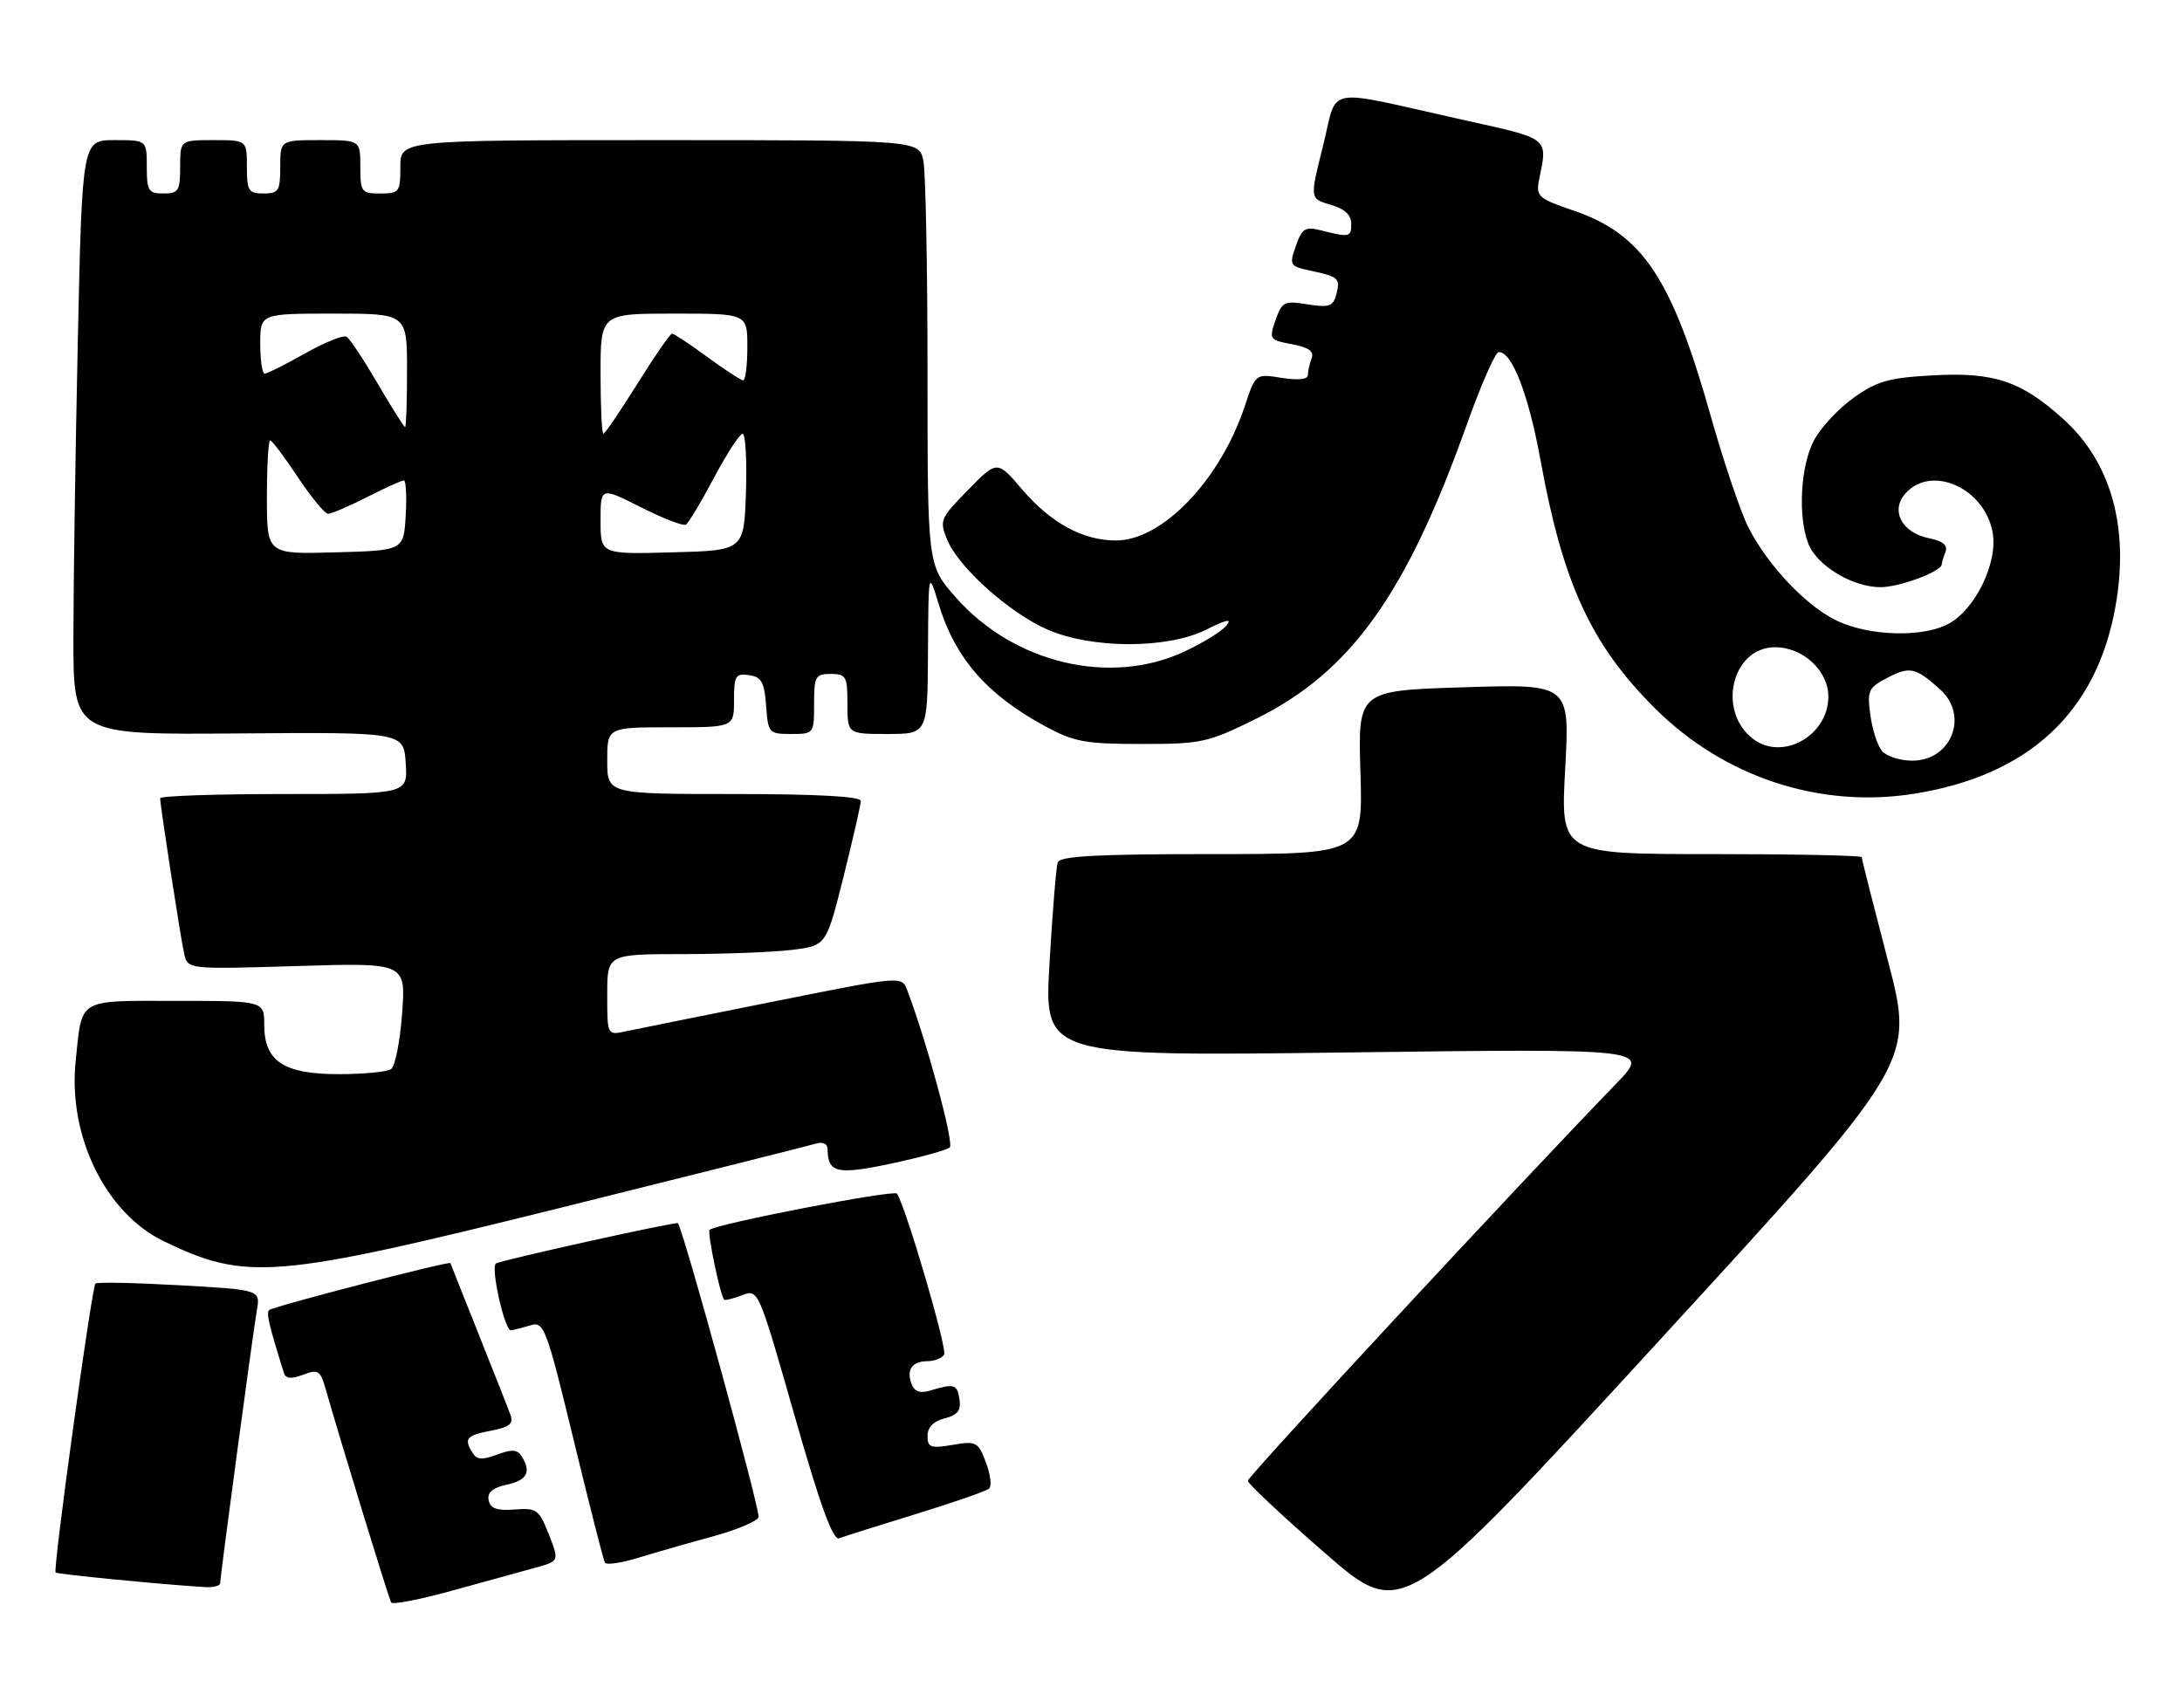 <?xml version="1.0" encoding="UTF-8" standalone="no"?>
<!DOCTYPE svg PUBLIC "-//W3C//DTD SVG 1.1//EN" "http://www.w3.org/Graphics/SVG/1.1/DTD/svg11.dtd" >
<svg xmlns="http://www.w3.org/2000/svg" xmlns:xlink="http://www.w3.org/1999/xlink" version="1.1" viewBox="0 0 327 256">
 <g >
 <path fill="currentColor"
d=" M 282.95 144.07 C 280.78 135.74 279.00 128.71 279.00 128.46 C 279.00 128.21 268.85 128.00 256.43 128.00 C 233.87 128.00 233.87 128.00 234.56 115.25 C 235.26 102.50 235.26 102.50 219.38 103.00 C 203.50 103.50 203.50 103.50 203.88 115.75 C 204.25 128.00 204.25 128.00 181.59 128.00 C 164.36 128.00 158.84 128.30 158.51 129.25 C 158.28 129.94 157.72 136.76 157.28 144.40 C 156.47 158.31 156.47 158.31 201.88 157.73 C 247.28 157.15 247.28 157.15 242.28 162.33 C 227.13 177.99 187.00 221.26 187.00 221.92 C 187.00 222.35 192.21 227.23 198.59 232.78 C 210.18 242.86 210.18 242.86 248.54 201.04 C 286.91 159.23 286.91 159.23 282.95 144.07 Z  M 80.16 234.97 C 83.83 233.97 83.83 233.97 82.25 229.96 C 80.79 226.23 80.43 225.97 77.12 226.23 C 74.48 226.43 73.48 226.08 73.23 224.84 C 72.99 223.68 73.81 222.98 75.94 222.51 C 79.02 221.84 79.66 220.59 78.15 218.21 C 77.53 217.23 76.67 217.18 74.50 218.00 C 72.33 218.82 71.47 218.77 70.85 217.79 C 69.47 215.61 69.87 215.12 73.56 214.42 C 76.29 213.91 76.98 213.37 76.53 212.13 C 76.21 211.23 74.05 205.78 71.75 200.00 C 69.44 194.22 67.53 189.41 67.50 189.30 C 67.40 188.94 40.85 195.81 40.33 196.34 C 39.88 196.79 40.30 198.59 42.54 205.74 C 42.82 206.63 43.62 206.71 45.43 206.03 C 47.70 205.16 48.01 205.37 48.84 208.29 C 50.98 215.81 58.26 239.55 58.62 240.16 C 58.83 240.52 62.94 239.72 67.75 238.39 C 72.56 237.06 78.15 235.52 80.16 234.97 Z  M 33.00 237.25 C 33.01 236.14 37.87 200.02 38.49 196.40 C 39.03 193.30 39.03 193.30 26.89 192.62 C 20.20 192.24 14.54 192.13 14.30 192.37 C 13.75 192.92 7.91 235.25 8.33 235.67 C 8.60 235.93 24.20 237.46 30.75 237.86 C 31.99 237.94 33.00 237.66 33.00 237.25 Z  M 106.87 230.25 C 110.38 229.29 113.44 228.01 113.68 227.38 C 114.00 226.56 102.48 184.56 101.60 183.32 C 101.39 183.03 74.73 188.94 74.30 189.37 C 73.53 190.13 75.66 199.50 76.57 199.37 C 77.08 199.29 78.43 198.95 79.57 198.60 C 81.52 198.02 81.92 199.10 85.95 215.74 C 88.32 225.51 90.43 233.81 90.65 234.19 C 90.87 234.58 93.18 234.23 95.77 233.43 C 98.37 232.63 103.37 231.20 106.87 230.25 Z  M 137.28 226.90 C 142.90 225.18 147.83 223.46 148.24 223.09 C 148.65 222.72 148.43 220.95 147.75 219.16 C 146.59 216.09 146.31 215.94 142.76 216.54 C 139.47 217.10 139.00 216.93 139.00 215.20 C 139.00 213.91 139.89 212.99 141.56 212.57 C 143.51 212.08 144.05 211.39 143.79 209.71 C 143.44 207.44 143.02 207.31 139.37 208.41 C 137.90 208.86 137.04 208.55 136.62 207.44 C 135.79 205.29 136.69 204.00 139.00 204.00 C 140.04 204.00 141.16 203.55 141.49 203.01 C 142.00 202.20 135.84 181.16 134.43 178.89 C 134.04 178.25 107.23 183.43 106.34 184.32 C 105.97 184.69 107.90 193.98 108.51 194.78 C 108.63 194.93 109.83 194.63 111.19 194.12 C 113.65 193.18 113.65 193.18 119.06 212.11 C 122.95 225.73 124.83 230.90 125.76 230.54 C 126.48 230.26 131.66 228.63 137.28 226.90 Z  M 84.17 180.97 C 104.15 176.00 121.29 171.69 122.25 171.40 C 123.30 171.08 124.01 171.39 124.02 172.18 C 124.06 175.80 125.42 176.11 133.58 174.38 C 137.94 173.45 141.87 172.36 142.33 171.97 C 143.02 171.36 138.90 156.13 135.95 148.38 C 135.14 146.25 135.14 146.25 115.82 150.12 C 105.20 152.25 95.26 154.25 93.75 154.57 C 91.00 155.16 91.00 155.16 91.00 149.08 C 91.00 143.00 91.00 143.00 102.25 142.99 C 108.44 142.99 115.82 142.70 118.66 142.36 C 123.82 141.74 123.82 141.74 126.41 131.40 C 127.83 125.71 129.00 120.60 129.00 120.03 C 129.00 119.36 122.37 119.00 110.00 119.00 C 91.00 119.00 91.00 119.00 91.00 114.00 C 91.00 109.00 91.00 109.00 100.50 109.00 C 110.00 109.00 110.00 109.00 110.00 104.93 C 110.00 101.28 110.23 100.89 112.25 101.18 C 114.12 101.45 114.55 102.22 114.81 105.75 C 115.11 109.87 115.22 110.00 118.56 110.00 C 121.97 110.00 122.00 109.96 122.00 105.50 C 122.00 101.37 122.20 101.00 124.50 101.00 C 126.80 101.00 127.00 101.37 127.00 105.50 C 127.00 110.00 127.00 110.00 133.00 110.00 C 139.00 110.00 139.00 110.00 139.07 97.75 C 139.14 85.50 139.14 85.50 140.66 90.50 C 143.13 98.62 147.85 104.06 156.50 108.77 C 160.95 111.19 162.55 111.49 171.05 111.50 C 180.08 111.50 181.02 111.29 188.18 107.75 C 202.41 100.73 210.74 89.10 219.82 63.63 C 221.93 57.72 224.07 52.83 224.58 52.78 C 226.55 52.59 229.09 59.14 230.89 69.10 C 234.22 87.41 238.44 96.58 247.93 106.07 C 258.30 116.45 272.66 121.20 286.83 118.96 C 303.99 116.24 314.15 106.83 317.01 91.00 C 319.15 79.15 316.42 69.29 309.18 62.77 C 302.90 57.11 298.85 55.75 289.71 56.25 C 283.10 56.61 281.30 57.11 277.82 59.59 C 275.56 61.19 272.87 64.07 271.85 65.98 C 269.84 69.78 269.41 77.31 270.98 81.43 C 272.23 84.74 277.59 87.99 281.80 88.00 C 284.69 88.00 291.00 85.64 291.00 84.56 C 291.00 84.34 291.25 83.51 291.55 82.72 C 291.94 81.72 291.19 81.09 289.11 80.67 C 285.00 79.85 283.24 76.49 285.58 73.92 C 289.48 69.61 297.37 73.13 298.61 79.73 C 299.47 84.30 296.00 91.43 291.88 93.56 C 288.07 95.53 280.32 95.33 275.50 93.13 C 270.88 91.03 265.00 84.88 262.01 79.03 C 260.88 76.80 258.32 69.24 256.34 62.23 C 250.50 41.57 246.14 35.07 235.76 31.54 C 230.59 29.78 230.17 29.42 230.63 27.06 C 231.94 20.49 232.46 20.90 219.11 17.93 C 197.95 13.22 200.57 12.72 198.27 21.87 C 196.28 29.79 196.28 29.79 199.39 30.68 C 201.51 31.29 202.50 32.20 202.50 33.54 C 202.50 35.56 202.27 35.61 197.86 34.50 C 195.60 33.93 195.11 34.26 194.20 36.86 C 193.19 39.74 193.29 39.90 196.32 40.55 C 200.65 41.48 200.89 41.70 200.26 44.11 C 199.79 45.92 199.20 46.13 195.95 45.61 C 192.46 45.05 192.12 45.22 191.16 47.97 C 190.16 50.83 190.25 50.96 193.62 51.59 C 196.13 52.06 196.96 52.66 196.56 53.70 C 196.25 54.51 196.00 55.63 196.00 56.21 C 196.00 56.87 194.54 57.02 192.08 56.63 C 188.16 56.00 188.16 56.00 186.55 60.86 C 182.86 71.95 174.19 81.00 167.25 81.00 C 162.29 81.00 157.49 78.39 153.19 73.36 C 149.44 68.97 149.44 68.97 145.07 73.43 C 140.89 77.69 140.76 78.00 141.96 80.91 C 143.66 85.01 151.10 91.71 156.82 94.28 C 163.44 97.26 174.90 97.30 180.78 94.36 C 183.85 92.82 184.70 92.66 183.78 93.77 C 183.08 94.62 180.25 96.37 177.50 97.65 C 166.35 102.85 151.94 99.42 143.21 89.50 C 139.00 84.72 139.00 84.72 139.00 55.98 C 139.00 40.18 138.72 25.84 138.38 24.12 C 137.75 21.00 137.75 21.00 98.88 21.00 C 60.00 21.00 60.00 21.00 60.00 25.00 C 60.00 28.78 59.83 29.00 57.00 29.00 C 54.17 29.00 54.00 28.78 54.00 25.00 C 54.00 21.00 54.00 21.00 48.00 21.00 C 42.00 21.00 42.00 21.00 42.00 25.00 C 42.00 28.60 41.75 29.00 39.50 29.00 C 37.25 29.00 37.00 28.60 37.00 25.00 C 37.00 21.00 37.00 21.00 32.00 21.00 C 27.00 21.00 27.00 21.00 27.00 25.00 C 27.00 28.60 26.75 29.00 24.50 29.00 C 22.25 29.00 22.00 28.60 22.00 25.00 C 22.00 21.00 22.00 21.00 17.16 21.00 C 12.32 21.00 12.32 21.00 11.66 51.16 C 11.30 67.75 11.00 87.80 11.00 95.72 C 11.00 110.12 11.00 110.12 35.75 109.92 C 60.50 109.73 60.50 109.73 60.80 114.36 C 61.11 119.00 61.11 119.00 42.55 119.00 C 32.35 119.00 24.00 119.28 24.00 119.63 C 24.00 120.69 27.03 140.34 27.59 142.89 C 28.11 145.28 28.11 145.28 44.47 144.78 C 60.82 144.28 60.82 144.28 60.26 151.89 C 59.96 156.08 59.21 159.83 58.60 160.23 C 58.00 160.64 54.51 160.98 50.86 160.98 C 42.56 161.00 39.60 159.07 39.60 153.63 C 39.60 150.00 39.60 150.00 26.41 150.00 C 11.46 150.00 12.34 149.47 11.34 158.99 C 10.17 170.24 15.80 181.79 24.54 186.02 C 36.95 192.02 41.11 191.67 84.17 180.97 Z  M 282.03 112.54 C 281.37 111.74 280.58 109.30 280.29 107.13 C 279.80 103.48 280.00 103.05 282.91 101.55 C 286.22 99.84 287.10 100.03 290.75 103.32 C 295.11 107.24 292.46 114.00 286.57 114.00 C 284.74 114.00 282.70 113.34 282.03 112.54 Z  M 262.74 110.75 C 257.25 106.59 259.54 97.00 266.02 97.00 C 270.20 97.00 274.00 100.52 274.00 104.40 C 274.00 110.24 267.15 114.10 262.74 110.75 Z  M 40.00 74.53 C 40.00 69.84 40.22 66.00 40.49 66.00 C 40.76 66.00 42.62 68.47 44.63 71.50 C 46.64 74.53 48.68 77.00 49.17 77.00 C 49.67 77.00 52.29 75.88 55.00 74.50 C 57.71 73.12 60.20 72.00 60.52 72.00 C 60.84 72.00 60.97 74.36 60.80 77.25 C 60.50 82.50 60.50 82.50 50.25 82.78 C 40.00 83.07 40.00 83.07 40.00 74.53 Z  M 90.00 78.02 C 90.00 72.97 90.00 72.97 96.04 76.02 C 99.36 77.70 102.40 78.87 102.79 78.63 C 103.18 78.39 105.08 75.23 107.00 71.60 C 108.93 67.98 110.86 65.01 111.29 65.01 C 111.72 65.00 111.95 68.94 111.79 73.75 C 111.50 82.50 111.50 82.50 100.75 82.78 C 90.00 83.07 90.00 83.07 90.00 78.02 Z  M 90.00 56.00 C 90.00 47.00 90.00 47.00 101.00 47.00 C 112.00 47.00 112.00 47.00 112.00 52.00 C 112.00 54.75 111.72 57.00 111.38 57.00 C 111.05 57.00 108.62 55.42 106.00 53.50 C 103.38 51.57 101.00 50.00 100.72 50.00 C 100.44 50.00 98.10 53.38 95.53 57.50 C 92.96 61.62 90.66 65.00 90.43 65.00 C 90.19 65.00 90.00 60.95 90.00 56.00 Z  M 56.61 57.50 C 54.52 53.93 52.42 50.76 51.95 50.47 C 51.47 50.17 48.67 51.30 45.71 52.97 C 42.76 54.64 40.04 56.00 39.67 56.00 C 39.30 56.00 39.00 53.98 39.00 51.50 C 39.00 47.00 39.00 47.00 50.00 47.00 C 61.00 47.00 61.00 47.00 61.00 55.50 C 61.00 60.17 60.87 64.00 60.71 64.00 C 60.55 64.00 58.70 61.08 56.61 57.50 Z "/>
</g>
</svg>